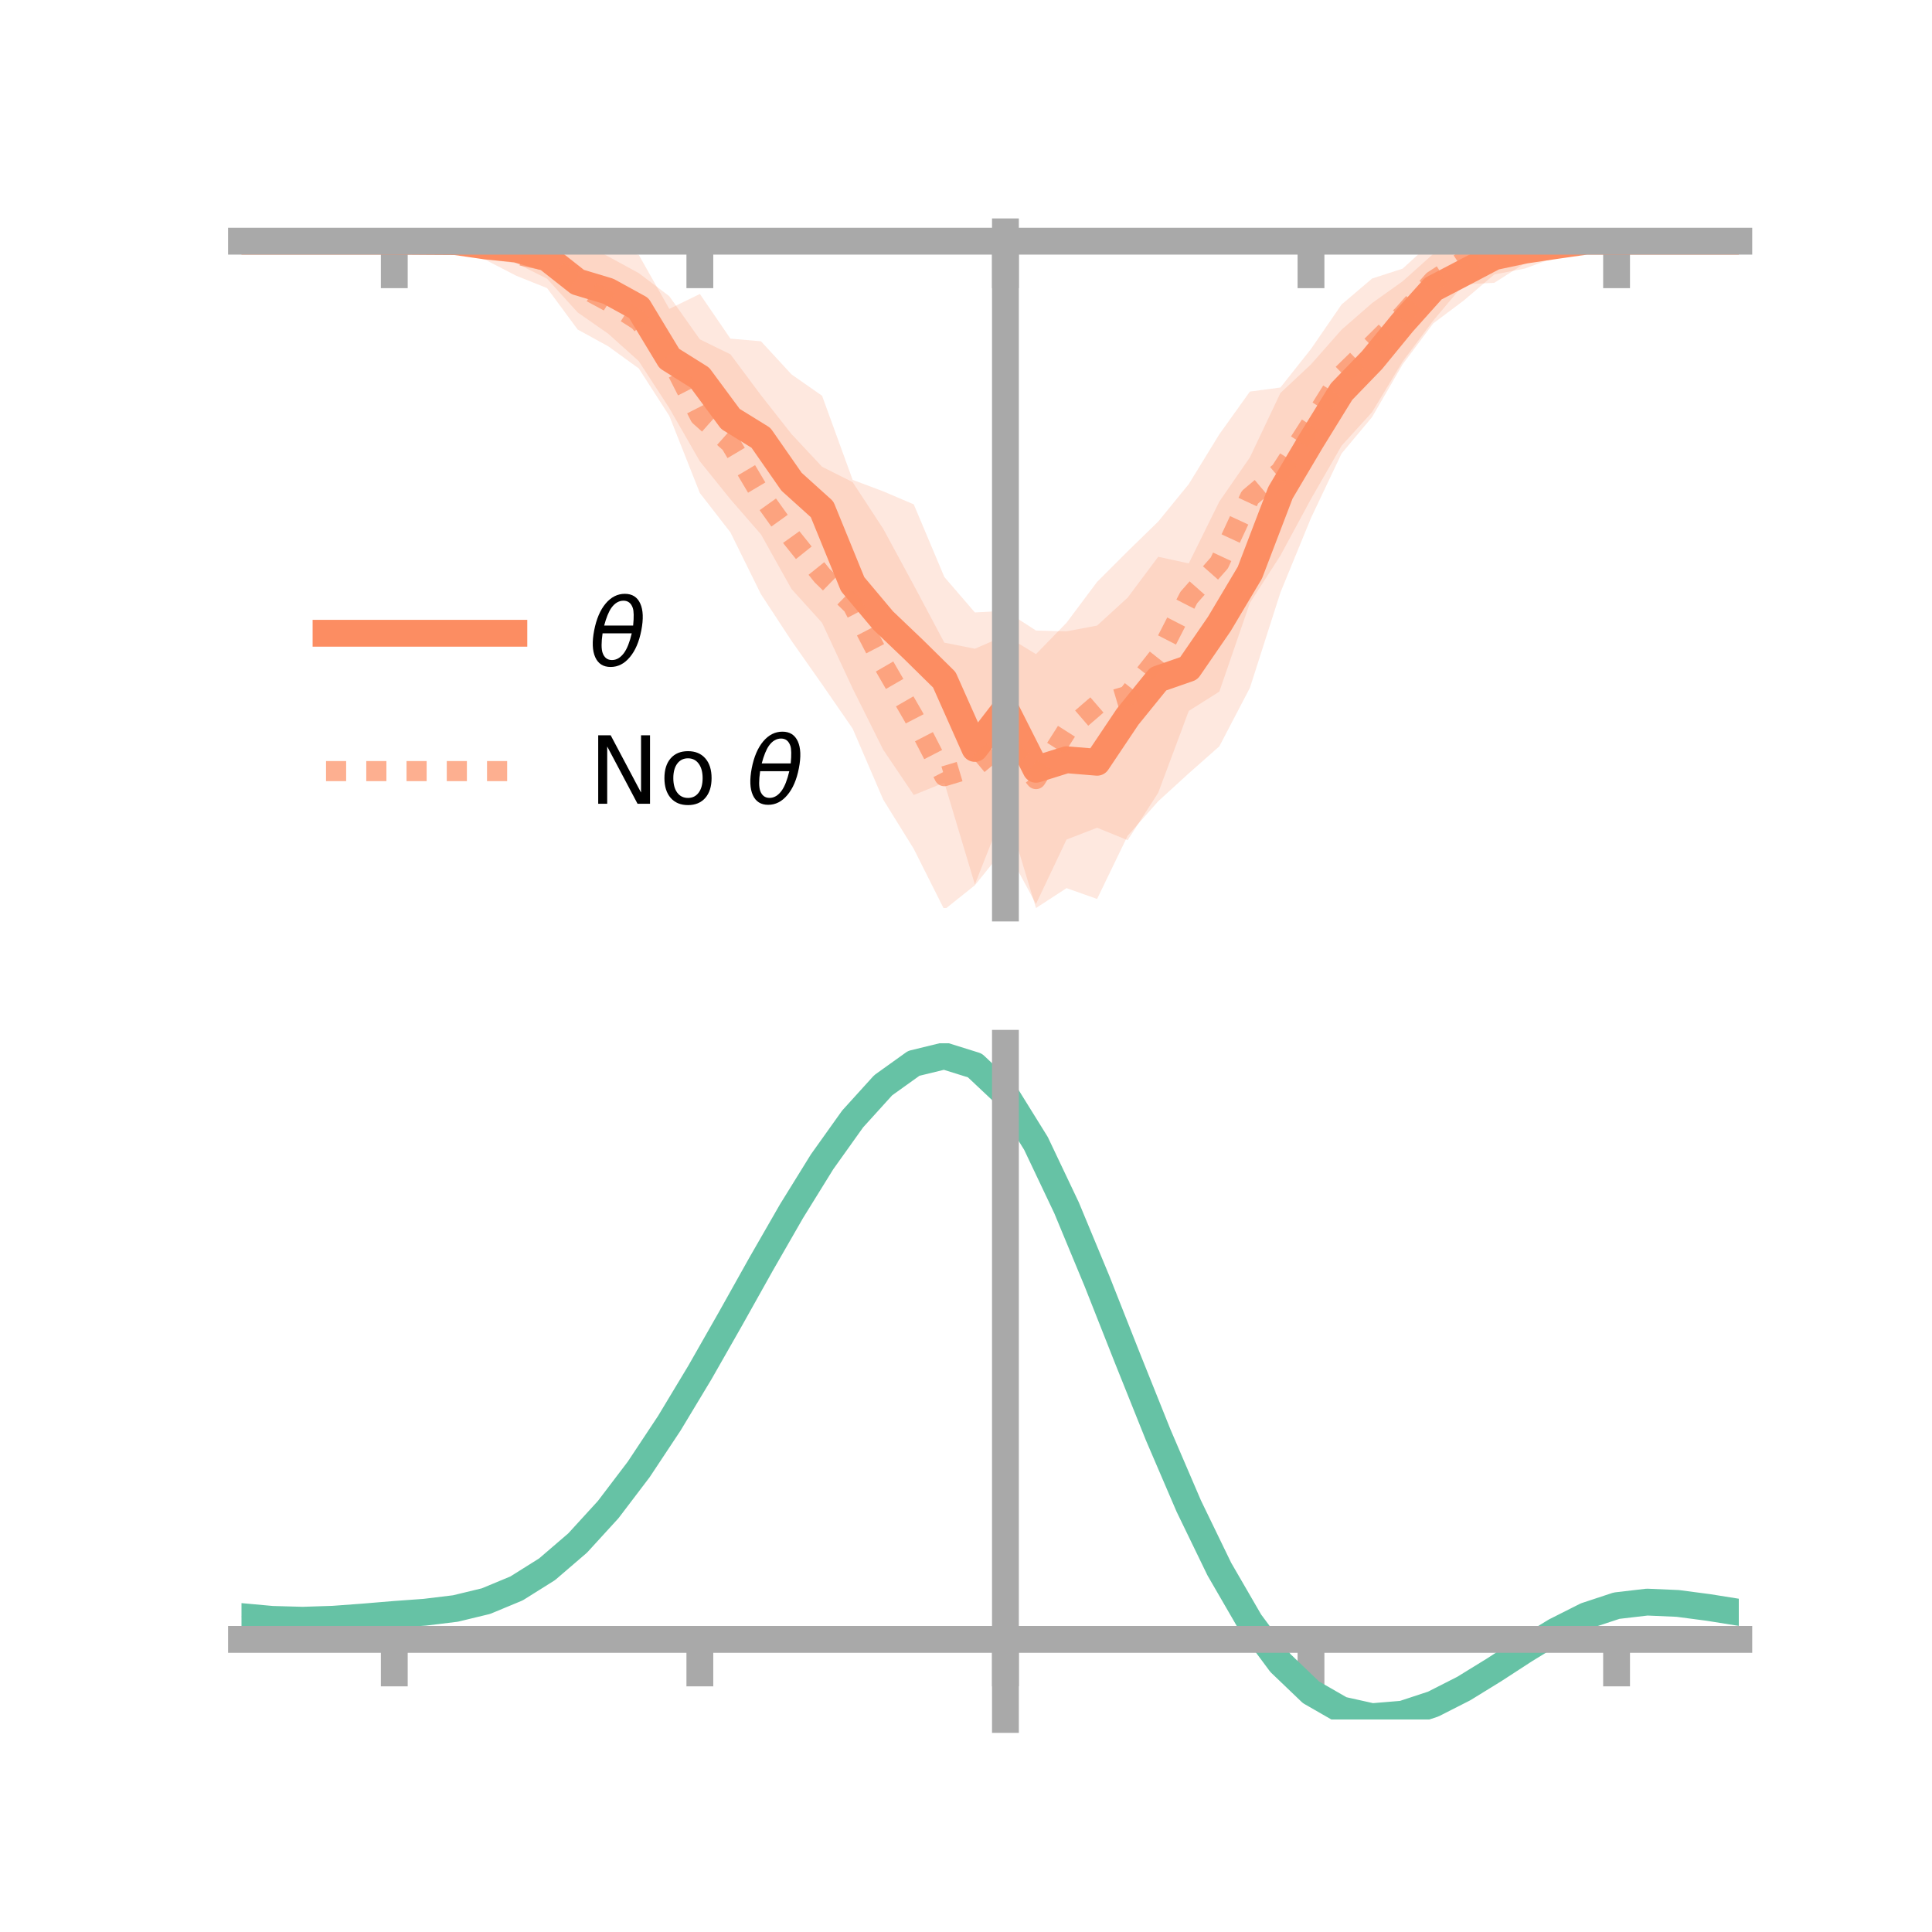 <?xml version="1.0" encoding="utf-8" standalone="no"?>
<!DOCTYPE svg PUBLIC "-//W3C//DTD SVG 1.1//EN"
  "http://www.w3.org/Graphics/SVG/1.1/DTD/svg11.dtd">
<!-- Created with matplotlib (https://matplotlib.org/) -->
<svg height="144pt" version="1.1" viewBox="0 0 144 144" width="144pt" xmlns="http://www.w3.org/2000/svg" xmlns:xlink="http://www.w3.org/1999/xlink">
 <defs>
  <style type="text/css">*{stroke-linecap:butt;stroke-linejoin:round;}</style>
 </defs>
 <g id="figure_1">
  <g id="patch_1">
   <path d="M 0 144 
L 144 144 
L 144 0 
L 0 0 
z
" style="fill:none;"/>
  </g>
  <g id="axes_1">
   <g id="patch_2">
    <path d="M 18 67.68 
L 129.6 67.68 
L 129.6 17.28 
L 18 17.28 
z
" style="fill:none;"/>
   </g>
   <g id="PolyCollection_1">
    <path clip-path="url(#pf9d319e077)" d="M 18 17.977 
L 18 17.977 
L 20.278 17.977 
L 22.555 17.977 
L 24.833 17.977 
L 27.11 17.977 
L 29.388 17.977 
L 31.665 17.894 
L 33.943 17.291 
L 36.22 17.358 
L 38.498 17.503 
L 40.776 17.674 
L 43.053 18.748 
L 45.331 18.533 
L 47.608 18.993 
L 49.886 23.023 
L 52.163 21.911 
L 54.441 25.24 
L 56.718 25.437 
L 58.996 27.907 
L 61.273 29.498 
L 63.551 35.765 
L 65.829 36.621 
L 68.106 37.592 
L 70.384 43.002 
L 72.661 45.649 
L 74.939 45.523 
L 77.216 46.996 
L 79.494 47.057 
L 81.771 46.627 
L 84.049 44.543 
L 86.327 41.498 
L 88.604 41.993 
L 90.882 37.383 
L 93.159 34.092 
L 95.437 29.288 
L 97.714 27.157 
L 99.992 24.576 
L 102.269 22.589 
L 104.547 20.964 
L 106.824 18.927 
L 109.102 18.262 
L 111.38 17.805 
L 113.657 17.28 
L 115.935 17.439 
L 118.212 17.969 
L 120.49 17.977 
L 122.767 17.977 
L 125.045 17.977 
L 127.322 17.977 
L 129.6 17.977 
L 129.6 17.977 
L 129.6 17.977 
L 127.322 17.977 
L 125.045 17.977 
L 122.767 17.977 
L 120.49 17.977 
L 118.212 17.99 
L 115.935 19.17 
L 113.657 20.015 
L 111.38 20.455 
L 109.102 22.396 
L 106.824 24.105 
L 104.547 27.153 
L 102.269 31.083 
L 99.992 33.805 
L 97.714 38.607 
L 95.437 44.158 
L 93.159 51.271 
L 90.882 55.628 
L 88.604 57.641 
L 86.327 59.72 
L 84.049 62.291 
L 81.771 67.003 
L 79.494 66.197 
L 77.216 67.68 
L 74.939 60.141 
L 72.661 65.919 
L 70.384 58.332 
L 68.106 59.253 
L 65.829 55.881 
L 63.551 51.313 
L 61.273 46.42 
L 58.996 43.903 
L 56.718 39.83 
L 54.441 37.212 
L 52.163 34.384 
L 49.886 30.417 
L 47.608 26.916 
L 45.331 24.872 
L 43.053 23.285 
L 40.776 20.773 
L 38.498 19.627 
L 36.22 19.313 
L 33.943 18.725 
L 31.665 18.093 
L 29.388 17.977 
L 27.11 17.977 
L 24.833 17.977 
L 22.555 17.977 
L 20.278 17.977 
L 18 17.977 
z
" style="fill:#fc8d62;fill-opacity:0.2;"/>
   </g>
   <g id="PolyCollection_2">
    <path clip-path="url(#pf9d319e077)" d="M 18 17.977 
L 18 17.977 
L 20.278 17.977 
L 22.555 17.977 
L 24.833 17.977 
L 27.11 17.977 
L 29.388 17.977 
L 31.665 17.828 
L 33.943 17.568 
L 36.22 17.25 
L 38.498 17.384 
L 40.776 17.431 
L 43.053 17.935 
L 45.331 19.114 
L 47.608 20.355 
L 49.886 22.077 
L 52.163 25.294 
L 54.441 26.406 
L 56.718 29.458 
L 58.996 32.354 
L 61.273 34.79 
L 63.551 35.934 
L 65.829 39.411 
L 68.106 43.615 
L 70.384 47.899 
L 72.661 48.353 
L 74.939 47.363 
L 77.216 48.756 
L 79.494 46.415 
L 81.771 43.37 
L 84.049 41.092 
L 86.327 38.873 
L 88.604 36.083 
L 90.882 32.369 
L 93.159 29.186 
L 95.437 28.882 
L 97.714 26.01 
L 99.992 22.699 
L 102.269 20.76 
L 104.547 20.022 
L 106.824 17.941 
L 109.102 17.674 
L 111.38 17.355 
L 113.657 17.397 
L 115.935 17.609 
L 118.212 17.686 
L 120.49 17.977 
L 122.767 17.977 
L 125.045 17.977 
L 127.322 17.977 
L 129.6 17.977 
L 129.6 17.977 
L 129.6 17.977 
L 127.322 17.977 
L 125.045 17.977 
L 122.767 17.977 
L 120.49 17.977 
L 118.212 18.365 
L 115.935 18.556 
L 113.657 19.625 
L 111.38 21.078 
L 109.102 21.194 
L 106.824 23.895 
L 104.547 26.942 
L 102.269 30.716 
L 99.992 33.225 
L 97.714 37.189 
L 95.437 41.403 
L 93.159 44.94 
L 90.882 51.549 
L 88.604 52.988 
L 86.327 59.088 
L 84.049 62.622 
L 81.771 61.695 
L 79.494 62.574 
L 77.216 67.378 
L 74.939 63.156 
L 72.661 65.984 
L 70.384 67.802 
L 68.106 63.267 
L 65.829 59.596 
L 63.551 54.306 
L 61.273 51.006 
L 58.996 47.765 
L 56.718 44.292 
L 54.441 39.678 
L 52.163 36.746 
L 49.886 30.997 
L 47.608 27.458 
L 45.331 25.81 
L 43.053 24.558 
L 40.776 21.474 
L 38.498 20.562 
L 36.22 19.386 
L 33.943 18.737 
L 31.665 18.093 
L 29.388 17.977 
L 27.11 17.977 
L 24.833 17.977 
L 22.555 17.977 
L 20.278 17.977 
L 18 17.977 
z
" style="fill:#fc8d62;fill-opacity:0.2;"/>
   </g>
   <g id="matplotlib.axis_1">
    <g id="xtick_1">
     <g id="line2d_1">
      <defs>
       <path d="M 0 0 
L 0 3.5 
" id="me5f61a18b7" style="stroke:#a9a9a9;stroke-width:2;"/>
      </defs>
      <g>
       <use style="fill:#a9a9a9;stroke:#a9a9a9;stroke-width:2;" x="29.388" xlink:href="#me5f61a18b7" y="17.977"/>
      </g>
     </g>
    </g>
    <g id="xtick_2">
     <g id="line2d_2">
      <g>
       <use style="fill:#a9a9a9;stroke:#a9a9a9;stroke-width:2;" x="52.163" xlink:href="#me5f61a18b7" y="17.977"/>
      </g>
     </g>
    </g>
    <g id="xtick_3">
     <g id="line2d_3">
      <g>
       <use style="fill:#a9a9a9;stroke:#a9a9a9;stroke-width:2;" x="74.939" xlink:href="#me5f61a18b7" y="17.977"/>
      </g>
     </g>
    </g>
    <g id="xtick_4">
     <g id="line2d_4">
      <g>
       <use style="fill:#a9a9a9;stroke:#a9a9a9;stroke-width:2;" x="97.714" xlink:href="#me5f61a18b7" y="17.977"/>
      </g>
     </g>
    </g>
    <g id="xtick_5">
     <g id="line2d_5">
      <g>
       <use style="fill:#a9a9a9;stroke:#a9a9a9;stroke-width:2;" x="120.49" xlink:href="#me5f61a18b7" y="17.977"/>
      </g>
     </g>
    </g>
   </g>
   <g id="matplotlib.axis_2"/>
   <g id="line2d_6">
    <path clip-path="url(#pf9d319e077)" d="M 18 17.977 
L 20.278 17.977 
L 22.555 17.977 
L 24.833 17.977 
L 27.11 17.977 
L 29.388 17.977 
L 31.665 17.994 
L 33.943 18.008 
L 36.22 18.336 
L 38.498 18.565 
L 40.776 19.223 
L 43.053 21.017 
L 45.331 21.703 
L 47.608 22.955 
L 49.886 26.72 
L 52.163 28.147 
L 54.441 31.226 
L 56.718 32.633 
L 58.996 35.905 
L 61.273 37.959 
L 63.551 43.539 
L 65.829 46.251 
L 68.106 48.423 
L 70.384 50.667 
L 72.661 55.784 
L 74.939 52.832 
L 77.216 57.338 
L 79.494 56.627 
L 81.771 56.815 
L 84.049 53.417 
L 86.327 50.609 
L 88.604 49.817 
L 90.882 46.505 
L 93.159 42.681 
L 95.437 36.723 
L 97.714 32.882 
L 99.992 29.19 
L 102.269 26.836 
L 104.547 24.058 
L 106.824 21.516 
L 109.102 20.329 
L 111.38 19.13 
L 113.657 18.647 
L 115.935 18.305 
L 118.212 17.979 
L 120.49 17.977 
L 122.767 17.977 
L 125.045 17.977 
L 127.322 17.977 
L 129.6 17.977 
" style="fill:none;stroke:#fc8d62;stroke-linecap:square;stroke-width:2;"/>
   </g>
   <g id="line2d_7">
    <path clip-path="url(#pf9d319e077)" d="M 18 17.977 
L 20.278 17.977 
L 22.555 17.977 
L 24.833 17.977 
L 27.11 17.977 
L 29.388 17.977 
L 31.665 17.961 
L 33.943 18.152 
L 36.22 18.318 
L 38.498 18.973 
L 40.776 19.453 
L 43.053 21.247 
L 45.331 22.462 
L 47.608 23.907 
L 49.886 26.537 
L 52.163 31.02 
L 54.441 33.042 
L 56.718 36.875 
L 58.996 40.059 
L 61.273 42.898 
L 63.551 45.12 
L 65.829 49.503 
L 68.106 53.441 
L 70.384 57.851 
L 72.661 57.169 
L 74.939 55.26 
L 77.216 58.067 
L 79.494 54.495 
L 81.771 52.533 
L 84.049 51.857 
L 86.327 48.981 
L 88.604 44.535 
L 90.882 41.959 
L 93.159 37.063 
L 95.437 35.143 
L 97.714 31.6 
L 99.992 27.962 
L 102.269 25.738 
L 104.547 23.482 
L 106.824 20.918 
L 109.102 19.434 
L 111.38 19.216 
L 113.657 18.511 
L 115.935 18.083 
L 118.212 18.026 
L 120.49 17.977 
L 122.767 17.977 
L 125.045 17.977 
L 127.322 17.977 
L 129.6 17.977 
" style="fill:none;stroke:#fc8d62;stroke-dasharray:1.5,1.5;stroke-dashoffset:0;stroke-opacity:0.7;stroke-width:1.5;"/>
   </g>
   <g id="patch_3">
    <path d="M 74.939 67.68 
L 74.939 17.28 
" style="fill:none;stroke:#a9a9a9;stroke-linecap:square;stroke-linejoin:miter;stroke-width:2;"/>
   </g>
   <g id="patch_4">
    <path d="M 129.6 67.68 
L 129.6 17.28 
" style="fill:none;"/>
   </g>
   <g id="patch_5">
    <path d="M 18 17.977 
L 129.6 17.977 
" style="fill:none;stroke:#a9a9a9;stroke-linecap:square;stroke-linejoin:miter;stroke-width:2;"/>
   </g>
   <g id="patch_6">
    <path d="M 18 17.28 
L 129.6 17.28 
" style="fill:none;"/>
   </g>
   <g id="legend_1">
    <g id="line2d_8">
     <path d="M 24.3 47.2 
L 38.3 47.2 
" style="fill:none;stroke:#fc8d62;stroke-linecap:square;stroke-width:2;"/>
    </g>
    <g id="line2d_9"/>
    <g id="text_1">
     <!-- $\theta$ -->
     <g transform="translate(43.9 49.65)scale(0.07 -0.07)">
      <defs>
       <path d="M 45.516 34.672 
L 14.453 34.672 
Q 12.359 20.062 14.5 13.875 
Q 17.188 6.25 24.469 6.25 
Q 31.781 6.25 37.359 13.922 
Q 42.234 20.656 45.516 34.672 
z
M 47.016 42.969 
Q 48.344 56.844 46.625 61.719 
Q 43.953 69.438 36.766 69.438 
Q 29.297 69.438 23.828 61.812 
Q 19.531 55.672 16.156 42.969 
z
M 38.188 76.766 
Q 49.906 76.766 54.594 66.406 
Q 59.281 56.109 55.719 37.844 
Q 52.203 19.625 43.453 9.281 
Q 34.766 -1.125 23.047 -1.125 
Q 11.281 -1.125 6.641 9.281 
Q 2 19.625 5.516 37.844 
Q 9.078 56.109 17.719 66.406 
Q 26.422 76.766 38.188 76.766 
z
" id="DejaVuSans-Oblique-952"/>
      </defs>
      <use transform="translate(0 0.234)" xlink:href="#DejaVuSans-Oblique-952"/>
     </g>
    </g>
    <g id="line2d_10">
     <path d="M 24.3 57.474 
L 38.3 57.474 
" style="fill:none;stroke:#fc8d62;stroke-dasharray:1.5,1.5;stroke-dashoffset:0;stroke-opacity:0.7;stroke-width:1.5;"/>
    </g>
    <g id="line2d_11"/>
    <g id="text_2">
     <!-- No $\theta$ -->
     <g transform="translate(43.9 59.924)scale(0.07 -0.07)">
      <defs>
       <path d="M 9.812 72.906 
L 23.094 72.906 
L 55.422 11.922 
L 55.422 72.906 
L 64.984 72.906 
L 64.984 0 
L 51.703 0 
L 19.391 60.984 
L 19.391 0 
L 9.812 0 
z
" id="DejaVuSans-78"/>
       <path d="M 30.609 48.391 
Q 23.391 48.391 19.188 42.75 
Q 14.984 37.109 14.984 27.297 
Q 14.984 17.484 19.156 11.844 
Q 23.344 6.203 30.609 6.203 
Q 37.797 6.203 41.984 11.859 
Q 46.188 17.531 46.188 27.297 
Q 46.188 37.016 41.984 42.703 
Q 37.797 48.391 30.609 48.391 
z
M 30.609 56 
Q 42.328 56 49.016 48.375 
Q 55.719 40.766 55.719 27.297 
Q 55.719 13.875 49.016 6.219 
Q 42.328 -1.422 30.609 -1.422 
Q 18.844 -1.422 12.172 6.219 
Q 5.516 13.875 5.516 27.297 
Q 5.516 40.766 12.172 48.375 
Q 18.844 56 30.609 56 
z
" id="DejaVuSans-111"/>
       <path id="DejaVuSans-32"/>
      </defs>
      <use transform="translate(0 0.234)" xlink:href="#DejaVuSans-78"/>
      <use transform="translate(74.805 0.234)" xlink:href="#DejaVuSans-111"/>
      <use transform="translate(135.986 0.234)" xlink:href="#DejaVuSans-32"/>
      <use transform="translate(167.773 0.234)" xlink:href="#DejaVuSans-Oblique-952"/>
     </g>
    </g>
   </g>
  </g>
  <g id="axes_2">
   <g id="patch_7">
    <path d="M 18 128.16 
L 129.6 128.16 
L 129.6 77.76 
L 18 77.76 
z
" style="fill:none;"/>
   </g>
   <g id="PolyCollection_3">
    <path clip-path="url(#pb3c0f636cb)" d="M 18 120.531 
L 18 120.452 
L 20.278 120.669 
L 22.555 120.734 
L 24.833 120.654 
L 27.11 120.476 
L 29.388 120.278 
L 31.665 120.108 
L 33.943 119.826 
L 36.22 119.27 
L 38.498 118.313 
L 40.776 116.863 
L 43.053 114.869 
L 45.331 112.322 
L 47.608 109.254 
L 49.886 105.735 
L 52.163 101.864 
L 54.441 97.772 
L 56.718 93.612 
L 58.996 89.56 
L 61.273 85.805 
L 63.551 82.545 
L 65.829 79.984 
L 68.106 78.323 
L 70.384 77.76 
L 72.661 78.483 
L 74.939 80.661 
L 77.216 84.382 
L 79.494 89.248 
L 81.771 94.814 
L 84.049 100.663 
L 86.327 106.432 
L 88.604 111.82 
L 90.882 116.594 
L 93.159 120.587 
L 95.437 123.703 
L 97.714 125.908 
L 99.992 127.229 
L 102.269 127.742 
L 104.547 127.56 
L 106.824 126.822 
L 109.102 125.683 
L 111.38 124.304 
L 113.657 122.85 
L 115.935 121.479 
L 118.212 120.345 
L 120.49 119.597 
L 122.767 119.333 
L 125.045 119.436 
L 127.322 119.745 
L 129.6 120.119 
L 129.6 120.224 
L 129.6 120.224 
L 127.322 119.874 
L 125.045 119.584 
L 122.767 119.491 
L 120.49 119.759 
L 118.212 120.516 
L 115.935 121.677 
L 113.657 123.093 
L 111.38 124.599 
L 109.102 126.025 
L 106.824 127.202 
L 104.547 127.964 
L 102.269 128.16 
L 99.992 127.659 
L 97.714 126.362 
L 95.437 124.208 
L 93.159 121.181 
L 90.882 117.311 
L 88.604 112.69 
L 86.327 107.472 
L 84.049 101.879 
L 81.771 96.203 
L 79.494 90.796 
L 77.216 86.066 
L 74.939 82.451 
L 72.661 80.34 
L 70.384 79.642 
L 68.106 80.188 
L 65.829 81.791 
L 63.551 84.256 
L 61.273 87.386 
L 58.996 90.985 
L 56.718 94.862 
L 54.441 98.835 
L 52.163 102.74 
L 49.886 106.43 
L 47.608 109.784 
L 45.331 112.711 
L 43.053 115.147 
L 40.776 117.065 
L 38.498 118.472 
L 36.22 119.408 
L 33.943 119.952 
L 31.665 120.225 
L 29.388 120.383 
L 27.11 120.566 
L 24.833 120.725 
L 22.555 120.791 
L 20.278 120.728 
L 18 120.531 
z
" style="fill:#66c2a5;fill-opacity:0.2;"/>
   </g>
   <g id="matplotlib.axis_3">
    <g id="xtick_6">
     <g id="line2d_12">
      <g>
       <use style="fill:#a9a9a9;stroke:#a9a9a9;stroke-width:2;" x="29.388" xlink:href="#me5f61a18b7" y="122.19"/>
      </g>
     </g>
    </g>
    <g id="xtick_7">
     <g id="line2d_13">
      <g>
       <use style="fill:#a9a9a9;stroke:#a9a9a9;stroke-width:2;" x="52.163" xlink:href="#me5f61a18b7" y="122.19"/>
      </g>
     </g>
    </g>
    <g id="xtick_8">
     <g id="line2d_14">
      <g>
       <use style="fill:#a9a9a9;stroke:#a9a9a9;stroke-width:2;" x="74.939" xlink:href="#me5f61a18b7" y="122.19"/>
      </g>
     </g>
    </g>
    <g id="xtick_9">
     <g id="line2d_15">
      <g>
       <use style="fill:#a9a9a9;stroke:#a9a9a9;stroke-width:2;" x="97.714" xlink:href="#me5f61a18b7" y="122.19"/>
      </g>
     </g>
    </g>
    <g id="xtick_10">
     <g id="line2d_16">
      <g>
       <use style="fill:#a9a9a9;stroke:#a9a9a9;stroke-width:2;" x="120.49" xlink:href="#me5f61a18b7" y="122.19"/>
      </g>
     </g>
    </g>
   </g>
   <g id="matplotlib.axis_4"/>
   <g id="line2d_17">
    <path clip-path="url(#pb3c0f636cb)" d="M 18 120.491 
L 20.278 120.699 
L 22.555 120.763 
L 24.833 120.689 
L 27.11 120.521 
L 29.388 120.331 
L 31.665 120.166 
L 33.943 119.889 
L 36.22 119.339 
L 38.498 118.393 
L 40.776 116.964 
L 43.053 115.008 
L 45.331 112.516 
L 47.608 109.519 
L 49.886 106.082 
L 52.163 102.302 
L 54.441 98.304 
L 56.718 94.237 
L 58.996 90.273 
L 61.273 86.595 
L 63.551 83.4 
L 65.829 80.887 
L 68.106 79.256 
L 70.384 78.701 
L 72.661 79.412 
L 74.939 81.556 
L 77.216 85.224 
L 79.494 90.022 
L 81.771 95.508 
L 84.049 101.271 
L 86.327 106.952 
L 88.604 112.255 
L 90.882 116.953 
L 93.159 120.884 
L 95.437 123.956 
L 97.714 126.135 
L 99.992 127.444 
L 102.269 127.951 
L 104.547 127.762 
L 106.824 127.012 
L 109.102 125.854 
L 111.38 124.451 
L 113.657 122.971 
L 115.935 121.578 
L 118.212 120.43 
L 120.49 119.678 
L 122.767 119.412 
L 125.045 119.51 
L 127.322 119.809 
L 129.6 120.172 
" style="fill:none;stroke:#66c2a5;stroke-linecap:square;stroke-width:2;"/>
   </g>
   <g id="patch_8">
    <path d="M 74.939 128.16 
L 74.939 77.76 
" style="fill:none;stroke:#a9a9a9;stroke-linecap:square;stroke-linejoin:miter;stroke-width:2;"/>
   </g>
   <g id="patch_9">
    <path d="M 129.6 128.16 
L 129.6 77.76 
" style="fill:none;"/>
   </g>
   <g id="patch_10">
    <path d="M 18 122.19 
L 129.6 122.19 
" style="fill:none;stroke:#a9a9a9;stroke-linecap:square;stroke-linejoin:miter;stroke-width:2;"/>
   </g>
   <g id="patch_11">
    <path d="M 18 77.76 
L 129.6 77.76 
" style="fill:none;"/>
   </g>
  </g>
 </g>
 <defs>
  <clipPath id="pf9d319e077">
   <rect height="50.4" width="111.6" x="18" y="17.28"/>
  </clipPath>
  <clipPath id="pb3c0f636cb">
   <rect height="50.4" width="111.6" x="18" y="77.76"/>
  </clipPath>
 </defs>
</svg>
